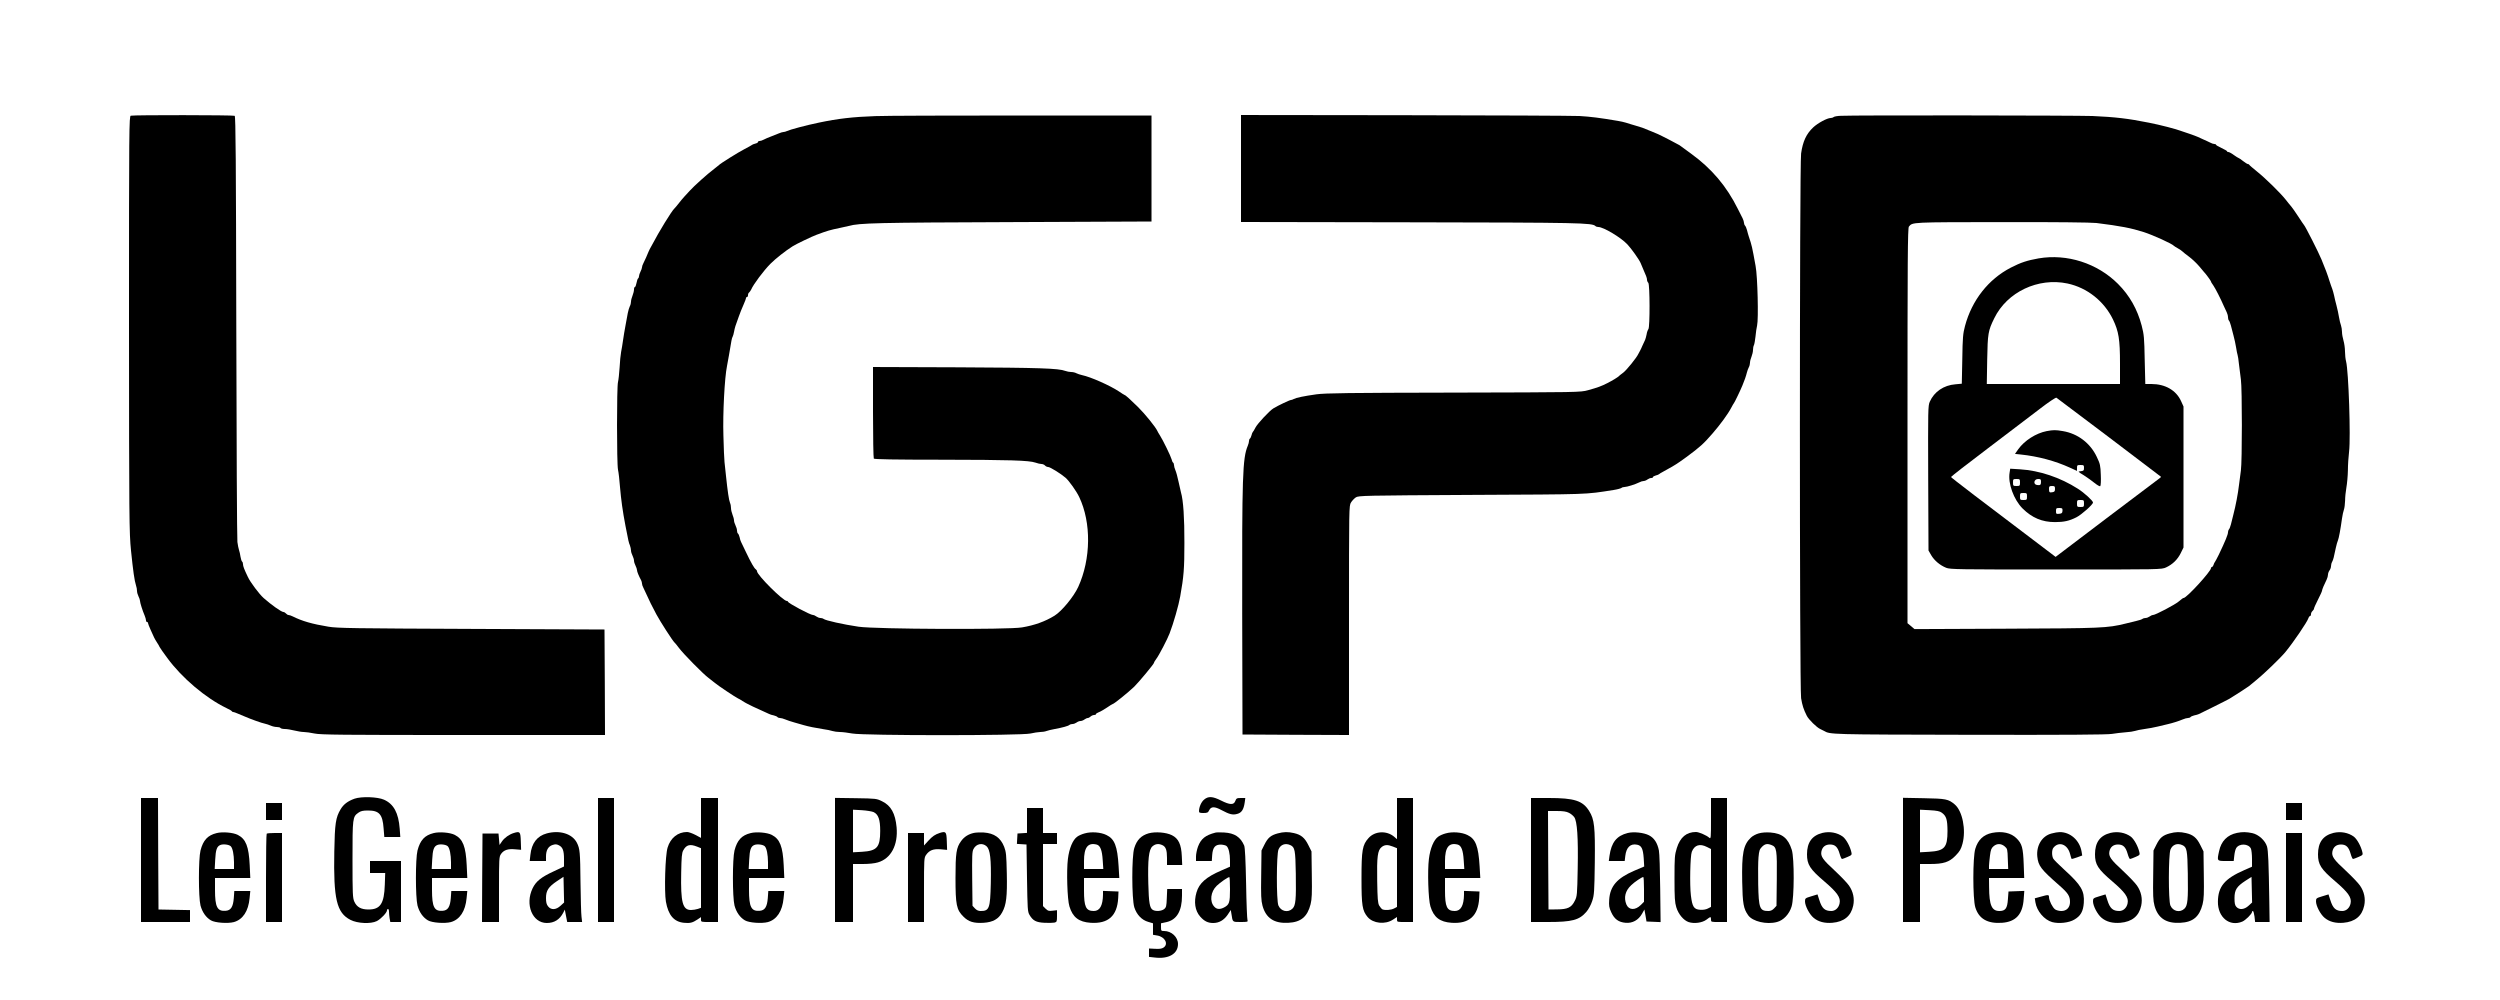 <?xml version="1.0" standalone="no"?>
<!DOCTYPE svg PUBLIC "-//W3C//DTD SVG 20010904//EN"
 "http://www.w3.org/TR/2001/REC-SVG-20010904/DTD/svg10.dtd">
<svg version="1.0" xmlns="http://www.w3.org/2000/svg"
 width="2500pt" height="1000pt" viewBox="0 0 2500 1000"
 preserveAspectRatio="xMidYMid meet">

<g transform="translate(0,1000) scale(0.1,-0.1)"
fill="#000000" stroke="none">
<path d="M1308 8843 c-17 -4 -18 -112 -18 -2081 1 -1965 2 -2087 20 -2267 21
-206 35 -304 50 -349 6 -16 10 -41 10 -55 0 -14 7 -39 15 -55 8 -15 15 -36 15
-45 0 -17 25 -97 47 -148 7 -17 13 -38 13 -47 0 -9 5 -16 10 -16 6 0 10 -5 10
-11 0 -5 12 -36 26 -67 14 -31 30 -66 35 -77 5 -11 18 -33 29 -50 11 -16 23
-37 26 -45 4 -8 38 -58 77 -110 146 -199 383 -400 592 -501 28 -13 52 -27 53
-31 2 -5 8 -8 14 -8 5 0 26 -7 46 -16 21 -8 51 -21 67 -28 64 -28 173 -67 205
-73 14 -3 39 -11 57 -19 17 -8 45 -14 61 -14 17 0 34 -4 37 -10 3 -5 23 -10
43 -10 21 0 64 -7 95 -15 32 -8 75 -15 95 -15 20 0 69 -7 107 -15 60 -13 273
-15 1488 -15 l1417 0 -2 528 -3 527 -1330 6 c-1178 5 -1341 7 -1430 22 -164
27 -264 56 -358 103 -16 8 -34 14 -42 14 -7 0 -18 7 -25 15 -7 8 -19 15 -26
15 -20 0 -124 74 -198 140 -44 39 -133 158 -157 210 -38 79 -49 109 -49 128 0
12 -4 23 -9 26 -5 4 -12 25 -16 49 -3 23 -10 53 -15 67 -5 14 -12 50 -16 80
-4 30 -9 1000 -11 2155 -3 1642 -6 2101 -16 2107 -12 8 -1009 9 -1039 1z"/>
<path d="M8755 8839 c-228 -8 -374 -25 -565 -65 -130 -27 -291 -70 -322 -85
-10 -5 -24 -9 -33 -9 -8 0 -29 -6 -47 -14 -18 -8 -53 -22 -78 -31 -25 -9 -57
-23 -72 -31 -14 -8 -33 -14 -42 -14 -9 0 -16 -4 -16 -10 0 -5 -12 -13 -27 -16
-16 -4 -30 -10 -33 -13 -3 -3 -38 -23 -77 -43 -62 -32 -238 -142 -253 -158 -3
-3 -25 -21 -50 -40 -66 -50 -198 -168 -244 -219 -23 -25 -48 -52 -56 -61 -8
-8 -31 -36 -50 -60 -19 -25 -40 -49 -46 -55 -27 -24 -154 -231 -225 -367 -7
-13 -16 -30 -21 -38 -4 -8 -11 -22 -14 -30 -9 -24 -35 -83 -50 -112 -8 -14
-14 -33 -14 -41 0 -8 -7 -28 -15 -43 -8 -16 -15 -37 -15 -46 0 -9 -4 -19 -9
-22 -5 -4 -12 -24 -16 -46 -4 -22 -11 -40 -16 -40 -5 0 -9 -11 -9 -25 0 -14
-7 -42 -15 -62 -8 -19 -15 -46 -15 -60 0 -13 -5 -34 -12 -46 -6 -12 -15 -42
-20 -67 -4 -25 -14 -81 -23 -125 -8 -44 -20 -111 -25 -150 -5 -38 -14 -90 -19
-115 -5 -25 -12 -95 -15 -155 -4 -61 -11 -126 -16 -145 -13 -46 -13 -814 0
-877 6 -26 15 -104 20 -173 11 -128 26 -239 55 -390 30 -155 32 -165 44 -193
6 -16 11 -39 11 -52 0 -12 7 -36 15 -51 8 -16 15 -39 15 -50 0 -12 7 -35 15
-50 8 -16 15 -36 15 -45 0 -15 18 -59 41 -101 5 -10 9 -25 9 -34 0 -9 6 -28
14 -42 7 -15 21 -43 29 -62 25 -57 61 -130 101 -204 41 -76 163 -265 181 -281
6 -5 27 -30 45 -55 44 -59 244 -262 295 -299 22 -16 51 -39 65 -51 26 -23 204
-142 230 -154 8 -3 29 -15 45 -26 17 -11 37 -22 45 -26 8 -3 22 -10 30 -15 8
-5 22 -12 30 -15 25 -11 144 -65 160 -73 9 -5 30 -12 48 -15 17 -4 34 -12 37
-17 4 -5 15 -9 25 -9 11 0 34 -6 52 -14 18 -8 60 -22 93 -31 33 -9 74 -21 91
-26 47 -14 123 -29 194 -40 36 -5 78 -13 94 -19 16 -5 50 -10 75 -10 25 0 81
-7 124 -15 115 -22 1691 -22 1782 0 33 8 77 14 97 15 20 0 48 4 63 10 14 5 49
14 78 19 81 15 141 31 151 42 6 5 19 9 31 9 12 0 30 7 41 15 10 8 28 15 39 15
11 0 29 7 39 15 11 8 26 15 34 15 7 0 20 7 28 15 9 8 24 15 35 15 10 0 19 4
19 9 0 5 12 13 28 19 15 5 51 26 81 46 29 20 55 36 58 36 12 0 153 114 214
172 48 47 199 229 199 240 0 5 11 24 24 41 25 32 112 199 132 253 39 101 91
283 106 369 36 201 42 280 42 535 1 249 -11 428 -34 505 -4 17 -16 66 -25 110
-9 44 -23 95 -31 113 -8 18 -14 41 -14 52 0 10 -4 21 -9 24 -5 3 -12 18 -15
33 -8 31 -86 191 -116 238 -11 17 -23 37 -26 45 -17 39 -125 172 -194 240 -75
74 -126 120 -134 120 -2 0 -28 16 -57 36 -89 59 -282 145 -369 163 -19 4 -45
13 -57 19 -12 7 -35 12 -52 12 -16 0 -42 5 -58 11 -68 26 -258 32 -1075 36
l-848 3 0 -452 c0 -249 4 -458 8 -464 5 -7 206 -11 672 -11 695 -1 879 -7 944
-29 21 -8 49 -14 61 -14 12 0 28 -7 35 -15 7 -8 21 -15 32 -15 19 0 127 -67
173 -107 36 -31 110 -136 137 -193 122 -256 118 -620 -10 -900 -45 -97 -164
-242 -237 -287 -94 -58 -200 -96 -325 -117 -138 -24 -1467 -18 -1635 7 -150
22 -334 63 -349 78 -6 5 -19 9 -31 9 -12 0 -30 7 -41 15 -10 8 -26 15 -34 15
-27 0 -250 119 -250 133 0 4 -5 7 -11 7 -38 0 -299 260 -299 298 0 6 -6 15
-12 19 -16 10 -48 66 -99 173 -22 47 -44 92 -48 100 -5 9 -12 30 -15 48 -4 17
-12 34 -17 37 -5 4 -9 17 -9 29 0 13 -7 37 -15 52 -8 16 -15 39 -15 50 0 12
-7 38 -15 57 -8 20 -15 50 -15 66 0 17 -4 40 -10 53 -11 25 -24 116 -40 268
-5 52 -12 115 -15 140 -3 25 -8 144 -11 265 -7 218 12 580 36 695 5 25 14 74
20 110 25 150 28 169 36 182 4 7 11 30 15 53 7 38 13 59 47 150 17 47 24 64
51 127 12 26 21 52 21 57 0 6 5 11 10 11 6 0 10 9 10 19 0 11 5 23 11 26 5 4
14 17 20 28 22 53 125 190 193 259 48 49 156 134 222 175 32 21 197 100 239
115 110 41 134 48 235 69 30 6 71 15 90 20 102 29 277 33 1630 38 l1395 6 0
530 0 530 -1300 0 c-715 0 -1372 -2 -1460 -6z"/>
<path d="M12410 8315 l0 -535 1693 -3 c1707 -3 1818 -5 1852 -38 5 -5 17 -9
28 -9 51 0 225 -104 290 -173 41 -43 120 -155 133 -187 3 -8 12 -28 19 -45 37
-84 45 -105 45 -122 0 -10 6 -25 13 -31 16 -17 17 -442 1 -463 -6 -8 -15 -31
-18 -53 -4 -21 -11 -46 -15 -55 -5 -9 -16 -34 -26 -56 -9 -22 -21 -47 -26 -55
-5 -8 -12 -22 -16 -30 -16 -36 -116 -160 -150 -186 -21 -15 -40 -31 -43 -34
-9 -11 -65 -45 -116 -71 -61 -31 -96 -44 -194 -71 -74 -21 -95 -21 -1340 -24
-1068 -2 -1282 -5 -1375 -17 -127 -18 -203 -34 -227 -47 -10 -6 -23 -10 -29
-10 -12 0 -134 -58 -174 -83 -39 -23 -160 -153 -180 -192 -11 -22 -23 -42 -27
-45 -3 -3 -10 -18 -13 -33 -4 -15 -11 -30 -16 -33 -5 -3 -9 -14 -9 -24 0 -10
-5 -31 -12 -47 -53 -126 -58 -303 -56 -1673 l3 -1215 533 -3 532 -2 0 1146 c0
1133 0 1147 20 1179 11 18 33 41 48 51 26 18 79 19 1162 25 1194 6 1122 3
1415 49 39 6 74 16 80 21 5 5 18 9 30 9 24 0 109 27 147 46 14 8 34 14 45 14
10 0 27 7 37 15 11 8 28 15 38 15 10 0 18 4 18 9 0 5 12 12 27 16 15 3 30 10
33 13 3 4 25 17 50 30 25 13 59 32 75 42 17 11 37 23 45 27 8 4 57 38 109 76
132 98 167 129 256 232 75 86 155 195 186 255 13 25 26 47 29 50 6 6 65 128
84 175 19 44 37 96 45 130 4 17 13 40 19 52 7 12 12 33 12 46 0 14 7 41 15 60
8 20 15 50 15 67 0 17 4 39 9 48 5 9 12 49 16 87 3 39 11 88 16 110 15 61 5
491 -15 595 -36 198 -37 203 -68 295 -5 17 -14 45 -18 64 -5 18 -13 38 -19 44
-6 6 -11 19 -11 28 0 10 -6 30 -14 46 -8 15 -29 57 -47 93 -113 228 -262 404
-469 554 -58 42 -109 80 -115 84 -15 10 -187 99 -220 113 -11 4 -42 17 -70 29
-81 34 -87 36 -150 54 -33 10 -76 22 -95 29 -19 6 -55 14 -80 18 -189 32 -272
42 -385 49 -71 3 -862 7 -1757 8 l-1628 2 0 -535z"/>
<path d="M18410 8842 c-36 -1 -69 -7 -74 -13 -6 -5 -18 -9 -29 -9 -35 0 -128
-50 -175 -94 -69 -65 -104 -140 -121 -261 -16 -114 -16 -5344 0 -5447 12 -72
24 -110 57 -176 19 -38 100 -117 134 -132 13 -6 30 -14 38 -19 64 -36 43 -36
1450 -39 978 -2 1383 1 1430 9 36 6 97 13 135 16 39 2 81 9 96 14 14 5 56 14
95 19 38 5 98 16 134 25 36 9 81 20 100 24 44 10 105 29 148 47 18 8 41 14 52
14 10 0 21 4 25 9 3 5 20 13 37 17 18 3 39 10 48 14 8 5 76 38 150 74 74 37
144 72 155 79 59 36 191 121 195 126 3 3 39 33 80 66 68 55 238 218 285 276
79 96 217 299 229 337 4 12 12 22 17 22 5 0 9 8 9 19 0 10 7 24 15 31 8 7 15
18 15 24 0 6 18 47 40 90 22 43 40 82 40 88 0 11 23 66 46 111 8 16 14 39 14
51 0 12 7 31 15 42 8 10 15 29 15 42 0 13 5 33 12 45 11 22 16 40 37 142 6 28
15 59 20 70 9 20 26 110 41 220 5 33 13 73 19 88 6 16 11 56 12 90 0 34 6 94
13 132 7 39 14 115 15 170 0 55 6 141 12 191 17 140 -5 803 -30 899 -6 22 -11
67 -11 100 0 33 -7 82 -15 109 -8 27 -15 66 -15 87 0 21 -5 50 -10 65 -6 15
-15 52 -20 83 -5 31 -16 83 -25 116 -9 33 -20 78 -24 100 -5 22 -13 51 -18 65
-6 14 -18 50 -28 80 -18 60 -44 129 -80 215 -28 69 -162 333 -175 345 -3 3
-29 41 -58 86 -29 44 -60 89 -70 100 -9 10 -33 39 -52 64 -52 67 -205 217
-290 285 -41 33 -76 63 -78 68 -2 4 -8 7 -14 7 -6 0 -27 14 -48 30 -21 17 -41
30 -44 30 -3 0 -25 14 -48 30 -22 17 -47 30 -55 30 -7 0 -13 3 -13 8 0 4 -25
18 -55 32 -30 14 -55 28 -55 33 0 4 -7 7 -16 7 -9 0 -28 6 -42 14 -15 7 -45
22 -67 31 -22 10 -48 22 -57 26 -10 5 -46 18 -80 30 -35 11 -72 24 -83 28 -50
20 -217 63 -325 84 -209 42 -339 57 -565 67 -161 6 -2394 9 -2515 2z m2554
-1072 c242 -30 349 -51 474 -91 93 -30 285 -117 302 -138 3 -3 21 -15 40 -25
19 -11 40 -25 45 -31 6 -6 36 -31 68 -54 32 -24 76 -67 100 -95 23 -28 44 -53
47 -56 15 -14 70 -89 70 -95 0 -5 10 -22 23 -39 21 -30 74 -134 105 -206 8
-19 21 -47 29 -62 7 -14 13 -37 13 -50 0 -13 4 -28 9 -33 6 -6 14 -28 20 -50
5 -22 17 -67 26 -100 9 -33 21 -87 26 -120 5 -33 12 -67 15 -75 3 -8 10 -51
14 -95 5 -44 14 -111 19 -150 13 -91 13 -819 0 -910 -5 -38 -14 -104 -19 -145
-10 -86 -33 -208 -56 -295 -8 -33 -20 -78 -25 -100 -6 -22 -14 -44 -20 -49 -5
-6 -9 -19 -9 -29 0 -22 -28 -90 -91 -222 -19 -38 -37 -72 -40 -75 -4 -3 -9
-15 -13 -27 -4 -13 -12 -23 -17 -23 -5 0 -9 -5 -9 -11 0 -33 -244 -299 -274
-299 -6 0 -14 -6 -49 -35 -37 -32 -233 -135 -257 -135 -8 0 -24 -7 -34 -15
-11 -8 -29 -15 -41 -15 -12 0 -25 -4 -31 -9 -5 -5 -31 -14 -59 -20 -27 -7 -77
-19 -110 -27 -183 -45 -236 -47 -1195 -51 l-915 -4 -35 30 -35 29 0 1974 c0
1663 2 1978 14 1992 37 45 17 44 930 45 529 1 896 -3 945 -9z"/>
<path d="M20385 7416 c-112 -20 -177 -41 -276 -92 -225 -116 -390 -326 -459
-584 -20 -74 -24 -116 -27 -331 l-5 -246 -64 -6 c-116 -9 -212 -74 -256 -174
-18 -40 -18 -76 -16 -765 l3 -723 27 -47 c32 -54 88 -101 150 -126 40 -16 119
-17 1098 -17 1052 0 1055 0 1101 21 66 31 114 78 146 142 l28 57 0 705 0 705
-24 53 c-49 109 -158 172 -298 172 l-60 0 -6 243 c-4 217 -7 252 -30 340 -43
164 -121 302 -237 418 -207 207 -510 304 -795 255z m290 -251 c196 -42 366
-176 455 -360 57 -119 70 -198 70 -440 l0 -205 -666 0 -666 0 4 243 c5 263 9
289 71 415 128 262 438 409 732 347z m415 -1538 c283 -215 517 -392 519 -394
3 -2 -4 -10 -15 -17 -10 -8 -248 -187 -529 -399 l-509 -386 -42 32 c-708 535
-1004 761 -1004 767 0 4 165 133 368 286 202 153 436 331 521 396 84 65 159
115 165 111 6 -4 243 -182 526 -396z"/>
<path d="M20467 5689 c-107 -21 -222 -94 -285 -182 l-32 -46 57 -6 c173 -18
344 -64 491 -131 l72 -33 0 30 c0 27 3 29 35 29 32 0 35 -2 35 -29 0 -26 -4
-30 -32 -33 -32 -3 -32 -3 29 -40 33 -21 82 -56 109 -78 29 -23 52 -36 57 -31
5 5 8 56 5 113 -3 94 -7 110 -40 179 -65 138 -190 233 -339 258 -75 13 -95 12
-162 0z"/>
<path d="M20096 5274 c-18 -107 41 -270 130 -359 94 -93 195 -136 324 -136 89
0 143 12 214 48 53 27 166 128 166 148 0 17 -88 98 -152 138 -175 112 -383
182 -579 194 l-97 6 -6 -39z m104 -99 c0 -33 -2 -35 -35 -35 -33 0 -35 2 -35
35 0 33 2 35 35 35 33 0 35 -2 35 -35z m210 5 c0 -29 -8 -35 -40 -30 -41 6
-31 60 11 60 26 0 29 -4 29 -30z m140 -69 c0 -23 -5 -30 -25 -33 -30 -6 -35
-2 -35 34 0 24 4 28 30 28 26 0 30 -3 30 -29z m-280 -76 c0 -33 -2 -35 -35
-35 -33 0 -35 2 -35 35 0 33 2 35 35 35 33 0 35 -2 35 -35z m570 -70 c0 -33
-2 -35 -35 -35 -33 0 -35 2 -35 35 0 33 2 35 35 35 33 0 35 -2 35 -35z m-215
-72 c-1 -24 -7 -28 -33 -31 -30 -3 -32 -1 -32 27 0 28 3 31 33 31 29 0 33 -3
32 -27z"/>
<path d="M3545 2013 c-69 -25 -110 -57 -139 -106 -49 -82 -58 -142 -63 -422
-9 -475 23 -613 162 -684 70 -36 203 -42 263 -12 41 21 102 85 102 108 0 7 5
13 10 13 6 0 10 -12 10 -27 0 -16 3 -45 6 -65 l7 -38 53 0 54 0 0 305 0 305
-155 0 -155 0 0 -60 0 -60 76 0 76 0 -4 -117 c-6 -190 -45 -248 -163 -248 -75
0 -117 24 -142 79 -16 37 -18 74 -18 421 0 417 1 427 59 468 24 17 45 22 96
22 112 0 146 -38 156 -179 l7 -86 80 0 80 0 -6 83 c-12 158 -60 247 -157 290
-65 29 -226 34 -295 10z"/>
<path d="M12041 2004 c-28 -23 -51 -75 -51 -116 0 -15 9 -18 44 -18 39 0 47 4
58 28 19 38 53 39 123 1 81 -43 112 -51 157 -38 44 11 65 44 75 114 l6 45 -44
0 c-40 0 -46 -3 -56 -30 -15 -41 -54 -40 -143 5 -84 42 -127 45 -169 9z"/>
<path d="M1410 1400 l0 -620 245 0 245 0 0 60 0 59 -157 3 -158 3 -3 558 -2
557 -85 0 -85 0 0 -620z"/>
<path d="M5980 1400 l0 -620 80 0 80 0 0 620 0 620 -80 0 -80 0 0 -620z"/>
<path d="M7010 1821 l0 -200 -56 30 c-31 16 -68 29 -83 29 -92 0 -166 -59
-195 -156 -24 -76 -34 -437 -17 -540 24 -136 80 -202 181 -212 61 -6 86 1 133
32 l37 25 0 -24 c0 -25 1 -25 85 -25 l85 0 0 620 0 620 -85 0 -85 0 0 -199z
m-40 -287 l40 -16 0 -298 0 -298 -31 -11 c-18 -6 -49 -11 -69 -11 -84 0 -104
75 -98 373 3 158 6 198 21 224 30 55 66 65 137 37z"/>
<path d="M8350 1401 l0 -621 90 0 90 0 0 290 0 290 98 0 c60 0 119 6 151 16
131 38 203 174 187 351 -13 139 -56 217 -145 260 -55 27 -60 28 -263 31 l-208
3 0 -620z m386 478 c48 -23 66 -75 66 -188 0 -164 -31 -200 -183 -209 l-89 -5
0 213 0 213 88 -5 c49 -3 102 -12 118 -19z"/>
<path d="M13970 1814 l0 -206 -30 26 c-75 62 -191 56 -254 -14 -62 -69 -71
-119 -71 -405 0 -272 8 -321 61 -385 55 -65 176 -78 254 -26 l40 26 0 -25 c0
-25 1 -25 80 -25 l80 0 0 620 0 620 -80 0 -80 0 0 -206z m-40 -280 l40 -16 0
-294 0 -293 -30 -16 c-30 -15 -86 -20 -115 -9 -8 4 -23 21 -33 38 -14 26 -17
67 -20 246 -4 244 4 308 45 340 31 24 60 25 113 4z"/>
<path d="M15310 1400 l0 -620 170 0 c241 0 313 19 384 102 21 24 46 70 58 108
20 60 22 90 26 385 4 357 -4 431 -56 514 -64 104 -148 131 -404 131 l-178 0 0
-620z m379 472 c19 -9 43 -29 53 -43 30 -40 41 -205 35 -517 -5 -260 -6 -275
-29 -320 -33 -67 -70 -85 -177 -86 l-86 -1 -3 493 -2 492 87 0 c64 0 97 -5
122 -18z"/>
<path d="M17110 1813 c0 -196 -1 -205 -18 -190 -25 23 -103 57 -132 57 -95 0
-158 -52 -192 -161 -21 -69 -23 -91 -23 -304 0 -193 3 -239 18 -288 21 -69 73
-131 124 -148 55 -18 135 -7 177 24 43 33 46 33 46 2 0 -25 1 -25 80 -25 l80
0 0 620 0 620 -80 0 -80 0 0 -207z m-40 -283 l40 -20 0 -290 0 -289 -31 -16
c-18 -10 -48 -15 -76 -13 -64 4 -80 29 -94 143 -13 104 -7 396 9 437 27 68 80
85 152 48z"/>
<path d="M19030 1401 l0 -621 85 0 85 0 0 290 0 290 98 0 c138 0 194 18 258
84 42 43 54 64 69 119 37 138 0 327 -78 393 -63 53 -87 58 -309 62 l-208 4 0
-621z m388 472 c46 -34 56 -68 57 -183 0 -166 -29 -199 -187 -208 l-88 -5 0
213 0 213 96 -5 c74 -4 102 -10 122 -25z"/>
<path d="M2660 1885 l0 -85 80 0 80 0 0 85 0 85 -80 0 -80 0 0 -85z"/>
<path d="M22860 1885 l0 -85 80 0 80 0 0 85 0 85 -80 0 -80 0 0 -85z"/>
<path d="M10270 1796 l0 -125 -47 -3 -48 -3 -3 -52 -3 -52 48 -3 48 -3 5 -335
c5 -312 6 -337 25 -369 34 -58 67 -75 150 -79 41 -2 86 -1 100 2 23 6 25 11
25 65 l0 59 -44 -5 c-38 -5 -48 -2 -70 20 l-26 26 0 311 0 310 70 0 70 0 0 55
0 55 -70 0 -70 0 0 125 0 125 -80 0 -80 0 0 -124z"/>
<path d="M2166 1669 c-89 -22 -134 -70 -161 -174 -21 -84 -21 -466 0 -550 18
-67 55 -120 105 -149 41 -24 167 -33 228 -17 90 25 146 109 158 240 l7 71 -80
0 -80 0 -5 -71 c-7 -88 -29 -123 -81 -127 -84 -7 -107 37 -107 208 l0 120 177
0 176 0 -6 128 c-9 188 -38 261 -119 303 -46 24 -154 33 -212 18z m142 -132
c19 -20 31 -81 32 -159 l0 -68 -96 0 -97 0 5 93 c5 100 17 133 51 147 28 12
87 5 105 -13z"/>
<path d="M4336 1669 c-89 -22 -134 -70 -161 -174 -21 -84 -21 -466 0 -550 18
-67 55 -120 105 -149 41 -24 167 -33 228 -17 90 25 146 109 158 240 l7 71 -80
0 -80 0 -5 -71 c-7 -88 -29 -123 -81 -127 -84 -7 -107 37 -107 208 l0 120 177
0 176 0 -6 128 c-9 188 -38 261 -119 303 -46 24 -154 33 -212 18z m142 -132
c19 -20 31 -81 32 -159 l0 -68 -96 0 -97 0 5 93 c5 100 17 133 51 147 28 12
87 5 105 -13z"/>
<path d="M5138 1670 c-46 -14 -94 -48 -119 -85 l-24 -35 -5 58 -5 57 -80 0
-80 0 -3 -442 -2 -443 85 0 85 0 0 326 c0 308 1 327 20 354 28 40 70 54 141
47 l60 -5 -3 86 c-3 95 -8 101 -70 82z"/>
<path d="M5468 1666 c-97 -26 -152 -98 -164 -214 l-7 -62 82 0 81 0 0 45 c0
62 22 101 65 115 27 9 40 9 62 -2 40 -19 53 -53 53 -138 l0 -75 -104 -49
c-125 -58 -176 -99 -210 -169 -78 -162 -3 -347 142 -347 75 0 129 34 165 104
l15 30 6 -32 c3 -18 9 -46 12 -62 l6 -30 75 0 74 0 -6 53 c-4 29 -8 184 -10
343 -3 303 -6 336 -36 396 -46 90 -170 129 -301 94z m138 -723 c-46 -43 -95
-45 -125 -7 -16 20 -21 41 -21 84 0 74 24 111 110 169 l65 43 3 -128 3 -129
-35 -32z"/>
<path d="M7506 1669 c-89 -22 -134 -70 -161 -174 -21 -84 -21 -466 0 -550 18
-67 55 -120 105 -149 41 -24 167 -33 228 -17 90 25 146 109 158 240 l7 71 -80
0 -80 0 -5 -71 c-7 -88 -29 -123 -81 -127 -84 -7 -107 37 -107 208 l0 120 177
0 176 0 -6 128 c-9 188 -38 261 -119 303 -46 24 -154 33 -212 18z m142 -132
c19 -20 31 -81 32 -159 l0 -68 -96 0 -97 0 5 93 c5 100 17 133 51 147 28 12
87 5 105 -13z"/>
<path d="M9399 1671 c-49 -16 -74 -33 -116 -79 l-43 -47 0 63 0 62 -80 0 -80
0 0 -445 0 -445 80 0 80 0 0 321 c0 309 1 322 21 350 33 47 73 62 146 56 l64
-6 -3 87 c-3 95 -9 101 -69 83z"/>
<path d="M9740 1671 c-56 -12 -98 -39 -129 -82 -48 -65 -56 -120 -56 -369 0
-268 10 -318 79 -386 51 -52 105 -68 202 -62 94 6 150 38 186 105 41 74 51
157 46 390 -4 184 -7 214 -26 264 -36 92 -100 137 -205 144 -34 2 -78 0 -97
-4z m125 -133 c37 -33 48 -127 43 -373 -6 -250 -15 -275 -102 -275 -22 0 -40
8 -57 26 l-24 26 -3 268 c-2 231 -1 274 13 300 27 52 87 65 130 28z"/>
<path d="M10847 1666 c-27 -7 -61 -22 -75 -33 -45 -32 -80 -117 -93 -223 -15
-120 -6 -406 15 -473 33 -110 94 -157 213 -165 176 -11 265 69 275 248 l3 65
-77 3 -78 3 0 -38 c-2 -109 -32 -163 -92 -163 -79 0 -98 41 -98 205 l0 125
176 0 177 0 -7 118 c-12 201 -40 273 -122 312 -56 28 -152 35 -217 16z m121
-112 c35 -10 53 -57 59 -155 l6 -89 -97 0 -96 0 0 80 c0 137 39 187 128 164z"/>
<path d="M11487 1667 c-75 -22 -119 -66 -144 -147 -27 -82 -26 -508 0 -593 23
-73 75 -128 140 -146 l47 -14 0 -57 0 -58 42 -7 c78 -13 116 -86 63 -121 -17
-11 -41 -15 -85 -12 l-60 3 0 -42 0 -42 55 -6 c140 -18 235 36 235 135 0 69
-65 130 -139 130 -29 0 -31 2 -31 38 l0 39 55 12 c103 23 155 112 155 264 l0
67 -74 0 -74 0 -4 -91 c-3 -81 -6 -93 -27 -110 -25 -20 -81 -25 -111 -9 -33
17 -42 70 -47 265 -6 240 5 341 42 372 29 25 61 29 98 12 35 -16 47 -49 47
-129 l0 -70 76 0 76 0 -4 88 c-5 118 -33 177 -99 210 -58 29 -165 37 -232 19z"/>
<path d="M12155 1674 c-101 -26 -145 -61 -175 -140 -11 -30 -20 -75 -20 -99
l0 -45 79 0 79 0 4 60 c6 77 30 105 88 104 22 -1 47 -7 55 -14 21 -17 35 -75
35 -146 l0 -61 -87 -38 c-151 -65 -221 -126 -248 -219 -28 -95 -15 -183 37
-242 41 -46 77 -64 130 -64 59 0 107 28 145 83 l31 47 7 -43 c12 -80 9 -77 92
-77 68 0 74 2 68 18 -4 9 -11 175 -14 367 -5 238 -11 359 -19 379 -37 86 -96
125 -200 131 -37 2 -76 2 -87 -1z m145 -567 c0 -134 -7 -154 -60 -182 -41 -21
-73 -19 -97 8 -49 52 -37 150 24 209 37 35 110 86 126 87 4 1 7 -54 7 -122z"/>
<path d="M12777 1666 c-69 -19 -98 -43 -132 -111 l-30 -60 -3 -245 c-3 -204
-1 -255 13 -307 34 -124 116 -179 258 -171 126 6 191 60 223 186 13 52 15 108
12 296 l-3 232 -32 64 c-36 73 -73 103 -143 119 -59 14 -104 13 -163 -3z m126
-117 c46 -21 51 -49 55 -284 4 -263 -1 -319 -33 -351 -44 -44 -116 -28 -141
31 -21 50 -20 511 1 560 20 49 68 67 118 44z"/>
<path d="M14457 1666 c-27 -7 -61 -22 -75 -33 -45 -32 -80 -117 -93 -223 -15
-120 -6 -406 15 -473 33 -110 94 -157 213 -165 176 -11 265 69 275 248 l3 65
-77 3 -78 3 0 -38 c-2 -109 -32 -163 -92 -163 -79 0 -98 41 -98 205 l0 125
176 0 177 0 -7 118 c-12 201 -40 273 -122 312 -56 28 -152 35 -217 16z m121
-112 c35 -10 53 -57 59 -155 l6 -89 -97 0 -96 0 0 80 c0 137 39 187 128 164z"/>
<path d="M16277 1670 c-111 -28 -163 -94 -182 -228 l-7 -52 80 0 79 0 6 51
c10 86 52 126 118 112 44 -9 59 -39 66 -134 l5 -84 -101 -43 c-171 -74 -240
-154 -249 -288 -4 -61 -1 -80 20 -126 32 -70 74 -100 144 -106 69 -6 128 27
164 90 l24 43 11 -60 10 -60 70 -3 71 -3 -4 333 c-2 183 -7 356 -13 383 -15
76 -47 125 -99 152 -52 27 -154 38 -213 23z m163 -564 l0 -124 -31 -31 c-56
-56 -120 -54 -145 4 -28 69 -12 137 48 193 34 33 106 81 121 82 4 0 7 -56 7
-124z"/>
<path d="M17587 1666 c-26 -7 -62 -26 -78 -42 -76 -72 -92 -156 -87 -441 4
-219 13 -270 60 -336 44 -62 185 -95 288 -67 65 17 123 79 146 155 27 86 28
482 2 566 -37 117 -95 165 -214 174 -43 3 -87 0 -117 -9z m127 -116 c53 -20
57 -46 54 -340 l-3 -268 -24 -26 c-17 -18 -35 -26 -57 -26 -87 0 -97 26 -102
267 -2 106 -1 227 3 270 6 66 11 81 35 105 30 30 53 34 94 18z"/>
<path d="M18225 1671 c-105 -26 -155 -95 -155 -214 0 -102 29 -148 171 -269
131 -112 167 -163 155 -221 -9 -46 -43 -77 -83 -77 -65 0 -94 26 -120 110
l-18 56 -62 -19 c-60 -18 -63 -20 -63 -51 0 -45 45 -131 87 -165 47 -39 109
-55 186 -49 117 10 187 67 209 171 15 70 0 141 -42 201 -16 24 -79 90 -140
147 -124 114 -145 145 -136 194 9 45 39 70 86 70 51 0 77 -25 96 -92 8 -29 19
-53 24 -53 5 0 29 9 54 20 43 18 46 22 40 47 -13 59 -53 131 -85 156 -56 41
-131 55 -204 38z"/>
<path d="M19920 1671 c-85 -18 -140 -69 -167 -159 -26 -84 -26 -500 0 -585 35
-115 122 -165 267 -155 139 10 207 85 217 239 l6 80 -79 -3 -79 -3 -6 -79 c-6
-90 -25 -116 -85 -116 -77 0 -102 58 -103 238 l-1 92 176 0 176 0 -5 138 c-6
165 -17 204 -71 258 -56 56 -143 75 -246 55z m127 -135 c27 -23 28 -29 31
-125 l4 -101 -96 0 -96 0 0 33 c1 17 5 63 10 102 7 57 14 74 35 92 34 30 77
29 112 -1z"/>
<path d="M20515 1665 c-95 -25 -153 -121 -142 -231 10 -93 35 -126 220 -288
88 -77 107 -107 107 -166 0 -55 -34 -90 -87 -90 -21 0 -49 7 -62 16 -26 19
-60 87 -61 122 0 26 -6 27 -83 5 l-59 -16 6 -40 c14 -88 89 -176 168 -198 67
-18 168 -7 221 25 63 36 89 82 95 167 8 120 -25 177 -193 330 -55 50 -105 100
-112 112 -16 28 -16 87 0 108 53 69 141 38 167 -58 7 -27 14 -50 16 -52 2 -2
26 5 54 15 l52 19 -6 38 c-19 114 -114 198 -221 196 -16 0 -52 -6 -80 -14z"/>
<path d="M21105 1671 c-105 -26 -155 -95 -155 -214 0 -102 29 -148 171 -269
131 -112 167 -163 155 -221 -9 -46 -43 -77 -83 -77 -65 0 -94 26 -120 110
l-18 56 -62 -19 c-60 -18 -63 -20 -63 -51 0 -45 45 -131 87 -165 47 -39 109
-55 186 -49 117 10 187 67 209 171 15 70 0 141 -42 201 -16 24 -79 90 -140
147 -124 114 -145 145 -136 194 9 45 39 70 86 70 51 0 77 -25 96 -92 8 -29 19
-53 24 -53 5 0 29 9 54 20 43 18 46 22 40 47 -13 59 -53 131 -85 156 -56 41
-131 55 -204 38z"/>
<path d="M21697 1666 c-69 -19 -98 -43 -132 -111 l-30 -60 -3 -245 c-3 -204
-1 -255 13 -307 34 -124 116 -179 258 -171 126 6 191 60 223 186 13 52 15 108
12 296 l-3 232 -32 64 c-36 73 -73 103 -143 119 -59 14 -104 13 -163 -3z m126
-117 c46 -21 51 -49 55 -284 4 -263 -1 -319 -33 -351 -44 -44 -116 -28 -141
31 -21 50 -20 511 1 560 20 49 68 67 118 44z"/>
<path d="M22370 1671 c-97 -20 -158 -82 -179 -182 -22 -100 -22 -99 68 -99
l78 0 6 54 c3 29 11 63 19 75 30 49 123 46 147 -5 6 -14 11 -60 11 -103 l0
-78 -77 -34 c-197 -86 -262 -164 -264 -315 -2 -157 116 -254 244 -200 32 13
97 78 97 96 0 6 4 10 9 10 5 0 12 -25 16 -55 l6 -55 73 0 72 0 -3 208 c-6 388
-11 507 -23 547 -19 61 -84 120 -148 134 -58 12 -98 13 -152 2z m116 -728
c-43 -40 -93 -44 -122 -12 -15 16 -19 36 -19 88 0 82 22 116 109 173 l61 39 3
-128 3 -128 -35 -32z"/>
<path d="M23335 1671 c-105 -26 -155 -95 -155 -214 0 -102 29 -148 171 -269
131 -112 167 -163 155 -221 -9 -46 -43 -77 -83 -77 -65 0 -94 26 -120 110
l-18 56 -62 -19 c-60 -18 -63 -20 -63 -51 0 -45 45 -131 87 -165 47 -39 109
-55 186 -49 117 10 187 67 209 171 15 70 0 141 -42 201 -16 24 -79 90 -140
147 -124 114 -145 145 -136 194 9 45 39 70 86 70 51 0 77 -25 96 -92 8 -29 19
-53 24 -53 5 0 29 9 54 20 43 18 46 22 40 47 -13 59 -53 131 -85 156 -56 41
-131 55 -204 38z"/>
<path d="M2667 1663 c-4 -3 -7 -204 -7 -445 l0 -438 80 0 80 0 0 445 0 445
-73 0 c-41 0 -77 -3 -80 -7z"/>
<path d="M22860 1225 l0 -445 80 0 80 0 0 445 0 445 -80 0 -80 0 0 -445z"/>
</g>
</svg>

